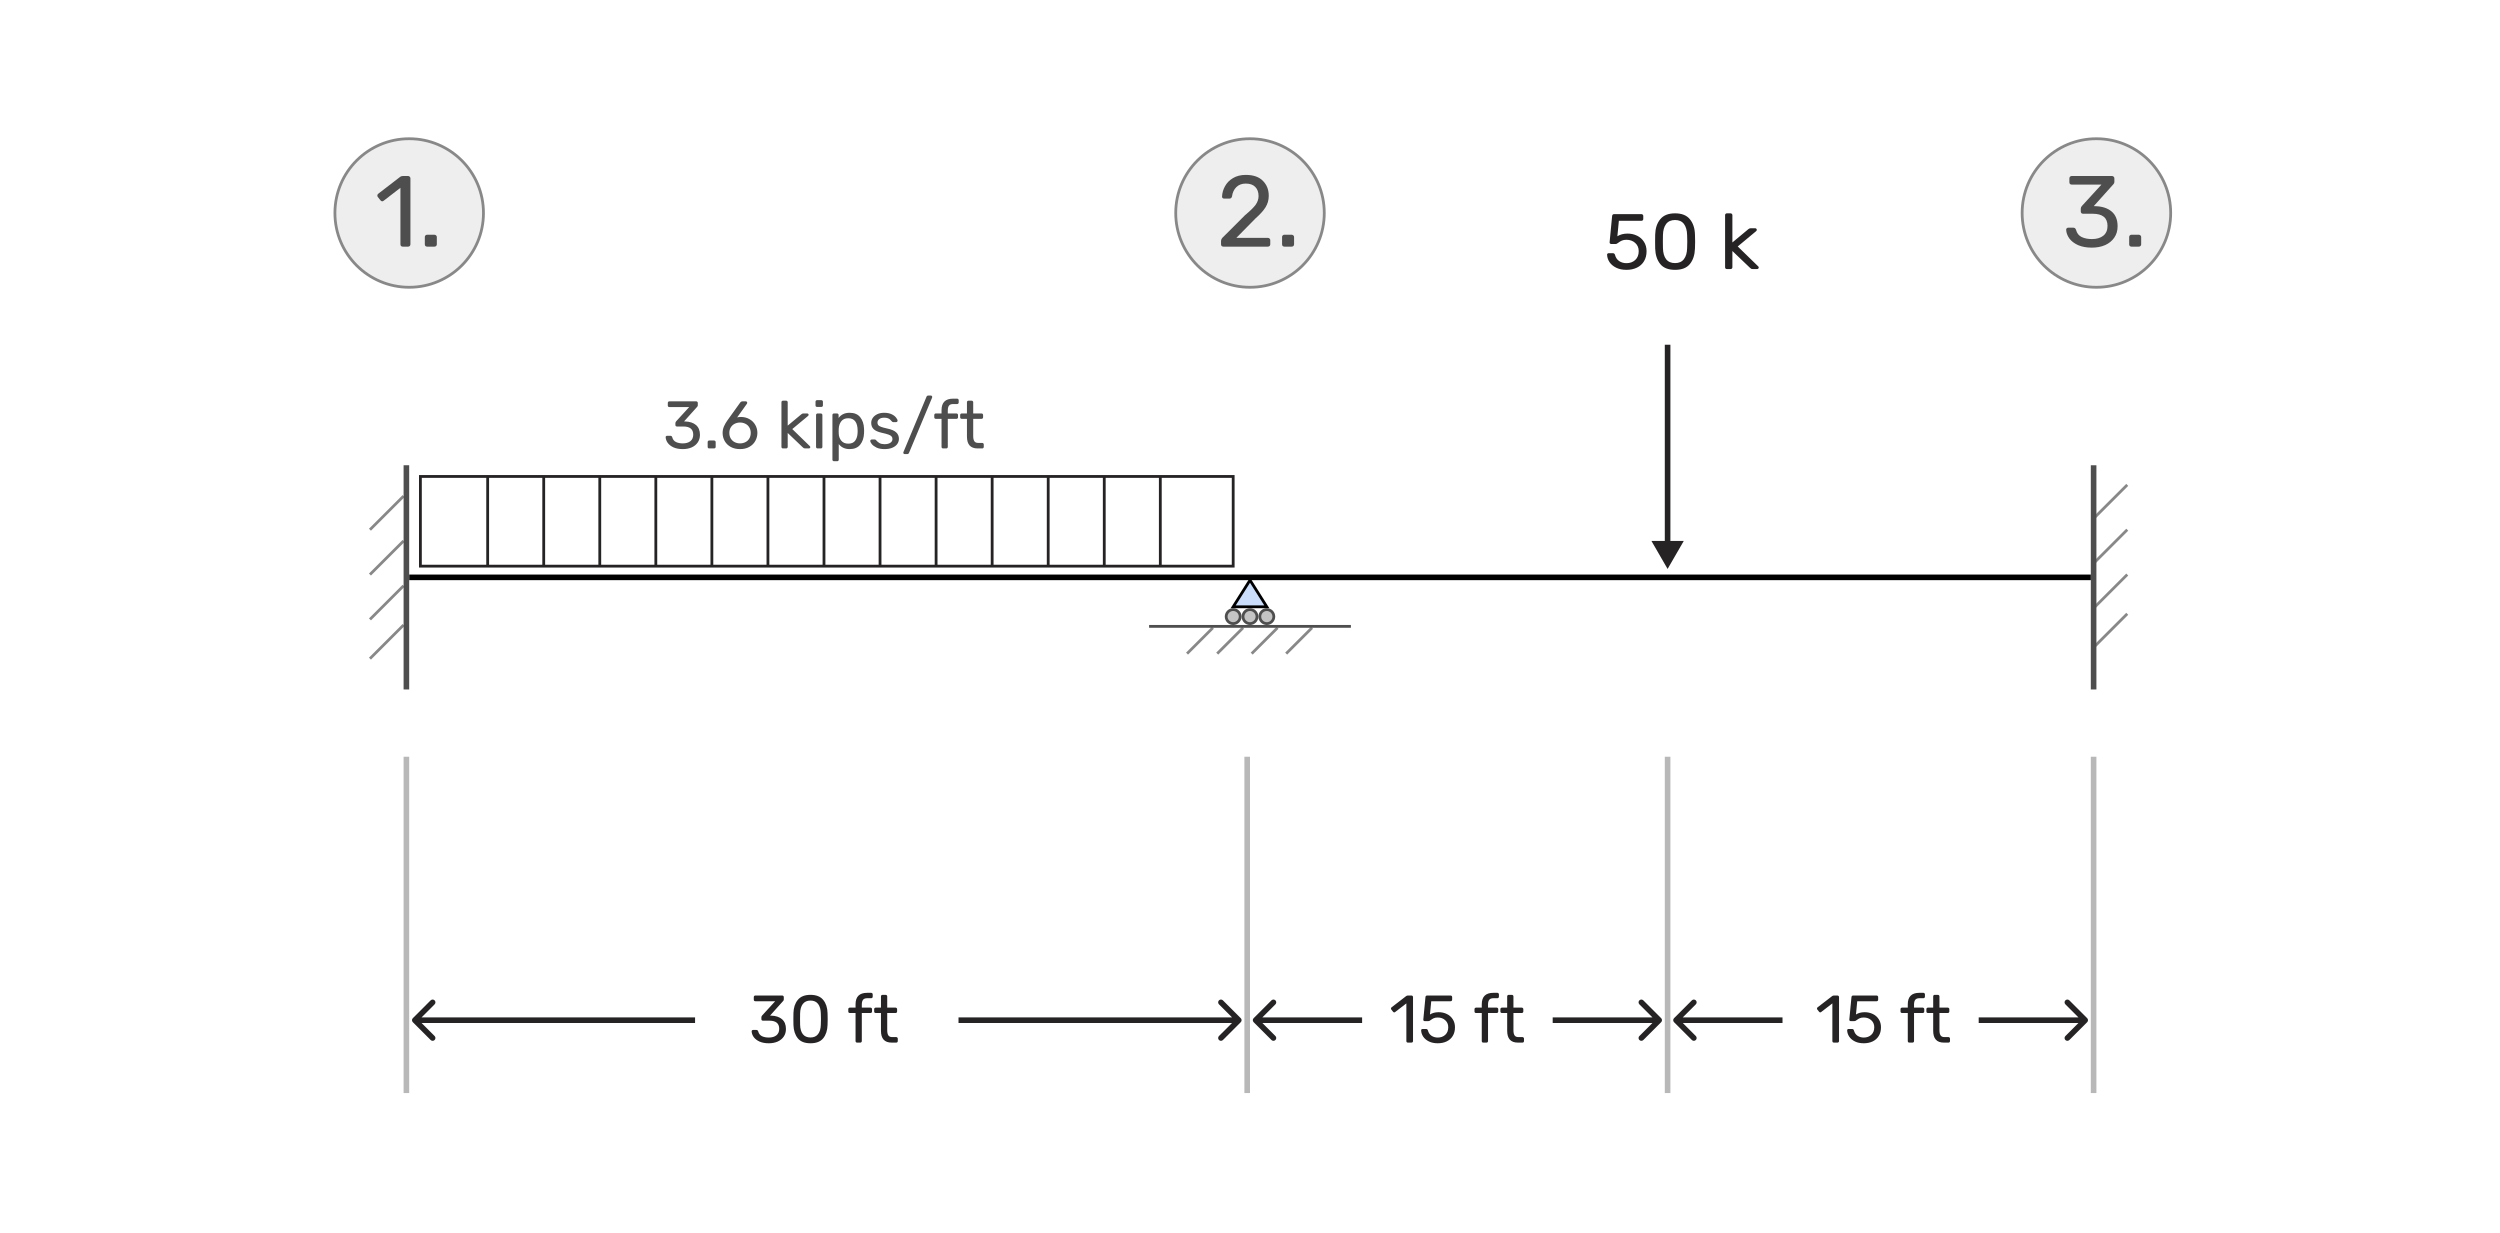 <svg width="446" height="220" viewBox="0 0 446 220" fill="none" xmlns="http://www.w3.org/2000/svg">
<path d="M216.381 111.994L211.769 116.606" stroke="#888888" stroke-width="0.5"/>
<path d="M234.063 111.994L229.45 116.606" stroke="#888888" stroke-width="0.5"/>
<path d="M227.912 111.994L223.3 116.606" stroke="#888888" stroke-width="0.5"/>
<path d="M221.763 111.994L217.15 116.606" stroke="#888888" stroke-width="0.5"/>
<path d="M73 103L223 103" stroke="black"/>
<path d="M72 111.5L66 117.5" stroke="#888888" stroke-width="0.5"/>
<path d="M72 88.5L66 94.5" stroke="#888888" stroke-width="0.5"/>
<path d="M72 96.5L66 102.5" stroke="#888888" stroke-width="0.5"/>
<path d="M72 104.5L66 110.5" stroke="#888888" stroke-width="0.5"/>
<line x1="72.5" y1="123" x2="72.5" y2="83" stroke="#4E4E4E"/>
<path d="M223 103.5L226 108.25H220L223 103.5Z" fill="#CADEFC" stroke="black" stroke-width="0.5"/>
<path d="M379.5 109.5L373.5 115.5" stroke="#888888" stroke-width="0.5"/>
<path d="M379.5 86.5L373.5 92.5" stroke="#888888" stroke-width="0.5"/>
<path d="M379.5 94.5L373.5 100.5" stroke="#888888" stroke-width="0.5"/>
<path d="M379.5 102.5L373.5 108.5" stroke="#888888" stroke-width="0.5"/>
<line y1="-0.5" x2="40" y2="-0.5" transform="matrix(0 -1 -1 0 373 123)" stroke="#4E4E4E"/>
<path d="M223 103L373 103" stroke="black"/>
<line x1="205" y1="111.744" x2="241" y2="111.744" stroke="#4E4E4E" stroke-width="0.5"/>
<circle cx="226" cy="110" r="1.25" fill="#C4C4C4" stroke="#4E4E4E" stroke-width="0.5"/>
<circle cx="223" cy="110" r="1.25" fill="#C4C4C4" stroke="#4E4E4E" stroke-width="0.5"/>
<circle cx="220" cy="110" r="1.25" fill="#C4C4C4" stroke="#4E4E4E" stroke-width="0.5"/>
<path d="M75 85V101H220V85H75Z" stroke="#252323" stroke-width="0.5"/>
<path d="M207 85V101" stroke="#252323" stroke-width="0.5"/>
<path d="M197 85V101" stroke="#252323" stroke-width="0.5"/>
<path d="M187 85V101" stroke="#252323" stroke-width="0.5"/>
<path d="M177 85V101" stroke="#252323" stroke-width="0.5"/>
<path d="M167 85V101" stroke="#252323" stroke-width="0.5"/>
<path d="M157 85V101" stroke="#252323" stroke-width="0.5"/>
<path d="M147 85V101" stroke="#252323" stroke-width="0.5"/>
<path d="M137 85V101" stroke="#252323" stroke-width="0.5"/>
<path d="M127 85V101" stroke="#252323" stroke-width="0.5"/>
<path d="M117 85V101" stroke="#252323" stroke-width="0.5"/>
<path d="M107 85V101" stroke="#252323" stroke-width="0.5"/>
<path d="M97 85V101" stroke="#252323" stroke-width="0.5"/>
<path d="M87 85V101" stroke="#252323" stroke-width="0.5"/>
<path d="M121.812 80.12C121.18 80.12 120.632 80.02 120.168 79.82C119.712 79.612 119.364 79.344 119.124 79.016C118.892 78.688 118.768 78.344 118.752 77.984C118.752 77.912 118.776 77.856 118.824 77.816C118.872 77.768 118.932 77.744 119.004 77.744H119.592C119.76 77.744 119.872 77.832 119.928 78.008C120.032 78.408 120.256 78.692 120.6 78.86C120.944 79.02 121.348 79.1 121.812 79.1C122.38 79.1 122.832 78.968 123.168 78.704C123.504 78.432 123.672 78.044 123.672 77.54C123.672 76.572 123.084 76.088 121.908 76.088H120.768C120.688 76.088 120.62 76.064 120.564 76.016C120.516 75.96 120.492 75.892 120.492 75.812V75.488C120.492 75.376 120.536 75.268 120.624 75.164L122.952 72.62H119.412C119.332 72.62 119.264 72.596 119.208 72.548C119.16 72.492 119.136 72.424 119.136 72.344V71.888C119.136 71.808 119.16 71.74 119.208 71.684C119.264 71.628 119.332 71.6 119.412 71.6H124.2C124.288 71.6 124.356 71.628 124.404 71.684C124.46 71.732 124.488 71.8 124.488 71.888V72.32C124.488 72.416 124.444 72.508 124.356 72.596L122.04 75.176L122.232 75.188C123.048 75.212 123.692 75.424 124.164 75.824C124.636 76.224 124.872 76.808 124.872 77.576C124.872 78.096 124.74 78.548 124.476 78.932C124.212 79.316 123.848 79.612 123.384 79.82C122.92 80.02 122.396 80.12 121.812 80.12ZM126.523 80C126.443 80 126.375 79.976 126.319 79.928C126.271 79.872 126.247 79.804 126.247 79.724V78.86C126.247 78.78 126.271 78.716 126.319 78.668C126.375 78.612 126.443 78.584 126.523 78.584H127.387C127.467 78.584 127.535 78.612 127.591 78.668C127.647 78.716 127.675 78.78 127.675 78.86V79.724C127.675 79.804 127.647 79.872 127.591 79.928C127.535 79.976 127.467 80 127.387 80H126.523ZM132.034 80.12C131.394 80.12 130.838 79.992 130.366 79.736C129.894 79.472 129.534 79.12 129.286 78.68C129.038 78.24 128.914 77.76 128.914 77.24C128.914 76.816 128.998 76.416 129.166 76.04C129.342 75.656 129.538 75.316 129.754 75.02L132.034 71.84C132.042 71.832 132.066 71.804 132.106 71.756C132.138 71.708 132.182 71.672 132.238 71.648C132.294 71.616 132.358 71.6 132.43 71.6H133.066C133.138 71.6 133.194 71.628 133.234 71.684C133.282 71.732 133.306 71.792 133.306 71.864C133.306 71.92 133.29 71.972 133.258 72.02L131.506 74.468C131.682 74.412 131.91 74.384 132.19 74.384C132.766 74.392 133.274 74.524 133.714 74.78C134.162 75.036 134.506 75.38 134.746 75.812C134.994 76.244 135.118 76.716 135.118 77.228C135.118 77.74 134.994 78.22 134.746 78.668C134.506 79.108 134.15 79.46 133.678 79.724C133.214 79.988 132.666 80.12 132.034 80.12ZM132.022 79.1C132.366 79.1 132.682 79.028 132.97 78.884C133.266 78.74 133.498 78.528 133.666 78.248C133.842 77.96 133.93 77.62 133.93 77.228C133.93 76.844 133.842 76.512 133.666 76.232C133.498 75.952 133.266 75.74 132.97 75.596C132.682 75.452 132.366 75.38 132.022 75.38C131.686 75.38 131.37 75.452 131.074 75.596C130.786 75.74 130.554 75.952 130.378 76.232C130.202 76.512 130.114 76.844 130.114 77.228C130.114 77.62 130.202 77.96 130.378 78.248C130.554 78.528 130.786 78.74 131.074 78.884C131.362 79.028 131.678 79.1 132.022 79.1ZM139.686 80C139.606 80 139.538 79.976 139.482 79.928C139.434 79.872 139.41 79.804 139.41 79.724V71.756C139.41 71.676 139.434 71.612 139.482 71.564C139.538 71.508 139.606 71.48 139.686 71.48H140.25C140.33 71.48 140.394 71.508 140.442 71.564C140.498 71.612 140.526 71.676 140.526 71.756V75.932L142.89 73.964C142.914 73.948 142.954 73.916 143.01 73.868C143.066 73.828 143.118 73.8 143.166 73.784C143.222 73.768 143.29 73.76 143.37 73.76H144.006C144.078 73.76 144.138 73.784 144.186 73.832C144.234 73.88 144.258 73.94 144.258 74.012C144.258 74.1 144.21 74.176 144.114 74.24L141.342 76.544L144.414 79.532C144.51 79.612 144.558 79.684 144.558 79.748C144.558 79.82 144.534 79.88 144.486 79.928C144.438 79.976 144.378 80 144.306 80H143.682C143.562 80 143.474 79.988 143.418 79.964C143.37 79.94 143.298 79.884 143.202 79.796L140.526 77.24V79.724C140.526 79.804 140.498 79.872 140.442 79.928C140.394 79.976 140.33 80 140.25 80H139.686ZM145.765 72.596C145.685 72.596 145.617 72.572 145.561 72.524C145.513 72.468 145.489 72.4 145.489 72.32V71.672C145.489 71.592 145.513 71.524 145.561 71.468C145.617 71.412 145.685 71.384 145.765 71.384H146.521C146.601 71.384 146.669 71.412 146.725 71.468C146.781 71.524 146.809 71.592 146.809 71.672V72.32C146.809 72.4 146.781 72.468 146.725 72.524C146.669 72.572 146.601 72.596 146.521 72.596H145.765ZM145.861 80C145.781 80 145.713 79.976 145.657 79.928C145.609 79.872 145.585 79.804 145.585 79.724V74.036C145.585 73.956 145.609 73.892 145.657 73.844C145.713 73.788 145.781 73.76 145.861 73.76H146.437C146.517 73.76 146.581 73.788 146.629 73.844C146.685 73.892 146.713 73.956 146.713 74.036V79.724C146.713 79.804 146.685 79.872 146.629 79.928C146.581 79.976 146.517 80 146.437 80H145.861ZM148.78 82.28C148.7 82.28 148.632 82.252 148.576 82.196C148.528 82.148 148.504 82.084 148.504 82.004V74.036C148.504 73.956 148.528 73.892 148.576 73.844C148.632 73.788 148.7 73.76 148.78 73.76H149.332C149.412 73.76 149.476 73.788 149.524 73.844C149.58 73.892 149.608 73.956 149.608 74.036V74.564C150.056 73.948 150.712 73.64 151.576 73.64C152.416 73.64 153.044 73.904 153.46 74.432C153.884 74.96 154.112 75.64 154.144 76.472C154.152 76.56 154.156 76.696 154.156 76.88C154.156 77.064 154.152 77.2 154.144 77.288C154.112 78.112 153.884 78.792 153.46 79.328C153.036 79.856 152.408 80.12 151.576 80.12C150.744 80.12 150.096 79.82 149.632 79.22V82.004C149.632 82.084 149.608 82.148 149.56 82.196C149.512 82.252 149.448 82.28 149.368 82.28H148.78ZM151.324 79.148C151.892 79.148 152.304 78.972 152.56 78.62C152.824 78.268 152.968 77.804 152.992 77.228C153 77.148 153.004 77.032 153.004 76.88C153.004 75.368 152.444 74.612 151.324 74.612C150.772 74.612 150.356 74.796 150.076 75.164C149.804 75.524 149.656 75.956 149.632 76.46L149.62 76.916L149.632 77.384C149.648 77.856 149.8 78.268 150.088 78.62C150.376 78.972 150.788 79.148 151.324 79.148ZM157.8 80.12C157.24 80.12 156.768 80.032 156.384 79.856C156.008 79.672 155.724 79.464 155.532 79.232C155.348 79 155.256 78.808 155.256 78.656C155.256 78.576 155.284 78.516 155.34 78.476C155.404 78.428 155.468 78.404 155.532 78.404H156.072C156.152 78.404 156.224 78.444 156.288 78.524C156.48 78.748 156.688 78.924 156.912 79.052C157.136 79.18 157.436 79.244 157.812 79.244C158.228 79.244 158.564 79.164 158.82 79.004C159.084 78.836 159.216 78.608 159.216 78.32C159.216 78.128 159.16 77.972 159.048 77.852C158.944 77.724 158.76 77.616 158.496 77.528C158.24 77.432 157.856 77.328 157.344 77.216C156.648 77.064 156.152 76.844 155.856 76.556C155.568 76.268 155.424 75.896 155.424 75.44C155.424 75.136 155.512 74.848 155.688 74.576C155.872 74.296 156.136 74.072 156.48 73.904C156.832 73.728 157.252 73.64 157.74 73.64C158.252 73.64 158.688 73.724 159.048 73.892C159.408 74.06 159.676 74.26 159.852 74.492C160.036 74.716 160.128 74.904 160.128 75.056C160.128 75.128 160.1 75.188 160.044 75.236C159.996 75.284 159.936 75.308 159.864 75.308H159.36C159.264 75.308 159.184 75.268 159.12 75.188C158.992 75.036 158.88 74.92 158.784 74.84C158.696 74.752 158.564 74.676 158.388 74.612C158.22 74.548 158.004 74.516 157.74 74.516C157.356 74.516 157.06 74.6 156.852 74.768C156.644 74.928 156.54 75.14 156.54 75.404C156.54 75.572 156.584 75.716 156.672 75.836C156.76 75.948 156.928 76.052 157.176 76.148C157.432 76.244 157.8 76.344 158.28 76.448C159.04 76.608 159.576 76.84 159.888 77.144C160.208 77.44 160.368 77.82 160.368 78.284C160.368 78.628 160.268 78.94 160.068 79.22C159.868 79.5 159.572 79.72 159.18 79.88C158.796 80.04 158.336 80.12 157.8 80.12ZM161.386 81.008C161.322 81.008 161.266 80.984 161.218 80.936C161.17 80.888 161.146 80.832 161.146 80.768C161.146 80.736 161.158 80.688 161.182 80.624L165.286 70.784C165.35 70.64 165.454 70.568 165.598 70.568H166.066C166.13 70.568 166.186 70.592 166.234 70.64C166.282 70.688 166.306 70.744 166.306 70.808C166.306 70.864 166.298 70.912 166.282 70.952L162.166 80.792C162.102 80.936 161.998 81.008 161.854 81.008H161.386ZM168.247 80C168.167 80 168.099 79.976 168.043 79.928C167.995 79.872 167.971 79.804 167.971 79.724V74.72H166.951C166.871 74.72 166.803 74.696 166.747 74.648C166.699 74.592 166.675 74.524 166.675 74.444V74.036C166.675 73.956 166.699 73.892 166.747 73.844C166.803 73.788 166.871 73.76 166.951 73.76H167.971V73.16C167.971 71.8 168.659 71.12 170.035 71.12H170.755C170.835 71.12 170.899 71.148 170.947 71.204C171.003 71.252 171.031 71.316 171.031 71.396V71.804C171.031 71.884 171.003 71.952 170.947 72.008C170.899 72.056 170.835 72.08 170.755 72.08H170.059C169.699 72.08 169.447 72.176 169.303 72.368C169.159 72.552 169.087 72.836 169.087 73.22V73.76H170.635C170.715 73.76 170.779 73.788 170.827 73.844C170.883 73.892 170.911 73.956 170.911 74.036V74.444C170.911 74.524 170.883 74.592 170.827 74.648C170.779 74.696 170.715 74.72 170.635 74.72H169.087V79.724C169.087 79.804 169.059 79.872 169.003 79.928C168.955 79.976 168.891 80 168.811 80H168.247ZM174.4 80C173.136 80 172.504 79.296 172.504 77.888V74.72H171.568C171.488 74.72 171.42 74.696 171.364 74.648C171.316 74.592 171.292 74.524 171.292 74.444V74.036C171.292 73.956 171.316 73.892 171.364 73.844C171.42 73.788 171.488 73.76 171.568 73.76H172.504V71.756C172.504 71.676 172.528 71.612 172.576 71.564C172.632 71.508 172.7 71.48 172.78 71.48H173.344C173.424 71.48 173.488 71.508 173.536 71.564C173.592 71.612 173.62 71.676 173.62 71.756V73.76H175.108C175.188 73.76 175.252 73.788 175.3 73.844C175.356 73.892 175.384 73.956 175.384 74.036V74.444C175.384 74.524 175.356 74.592 175.3 74.648C175.252 74.696 175.188 74.72 175.108 74.72H173.62V77.804C173.62 78.204 173.688 78.508 173.824 78.716C173.96 78.916 174.184 79.016 174.496 79.016H175.228C175.308 79.016 175.372 79.044 175.42 79.1C175.476 79.148 175.504 79.212 175.504 79.292V79.724C175.504 79.804 175.476 79.872 175.42 79.928C175.372 79.976 175.308 80 175.228 80H174.4Z" fill="#4E4E4E"/>
<circle cx="73" cy="38" r="13.25" fill="#C4C4C4" fill-opacity="0.3" stroke="#888888" stroke-width="0.5"/>
<path d="M71.851 44C71.731 44 71.629 43.964 71.545 43.892C71.473 43.808 71.437 43.706 71.437 43.586V33.506L68.449 35.81C68.365 35.882 68.275 35.918 68.179 35.918C68.071 35.918 67.969 35.858 67.873 35.738L67.405 35.144C67.345 35.06 67.315 34.976 67.315 34.892C67.315 34.748 67.375 34.634 67.495 34.55L71.419 31.526C71.551 31.442 71.707 31.4 71.887 31.4H72.805C72.925 31.4 73.021 31.442 73.093 31.526C73.177 31.598 73.219 31.694 73.219 31.814V43.586C73.219 43.706 73.177 43.808 73.093 43.892C73.021 43.964 72.925 44 72.805 44H71.851ZM76.202 44C76.082 44 75.98 43.964 75.896 43.892C75.824 43.808 75.788 43.706 75.788 43.586V42.29C75.788 42.17 75.824 42.074 75.896 42.002C75.98 41.918 76.082 41.876 76.202 41.876H77.498C77.618 41.876 77.72 41.918 77.804 42.002C77.888 42.074 77.93 42.17 77.93 42.29V43.586C77.93 43.706 77.888 43.808 77.804 43.892C77.72 43.964 77.618 44 77.498 44H76.202Z" fill="#4E4E4E"/>
<circle cx="223" cy="38" r="13.25" fill="#C4C4C4" fill-opacity="0.3" stroke="#888888" stroke-width="0.5"/>
<path d="M218.246 44C218.126 44 218.024 43.964 217.94 43.892C217.868 43.808 217.832 43.706 217.832 43.586V43.01C217.832 42.734 217.982 42.47 218.282 42.218L222.098 38.402C223.022 37.634 223.658 37.01 224.006 36.53C224.354 36.038 224.528 35.522 224.528 34.982C224.528 34.286 224.33 33.74 223.934 33.344C223.55 32.948 222.986 32.75 222.242 32.75C221.546 32.75 220.988 32.96 220.568 33.38C220.148 33.788 219.89 34.334 219.794 35.018C219.77 35.162 219.71 35.27 219.614 35.342C219.53 35.402 219.434 35.432 219.326 35.432H218.39C218.282 35.432 218.192 35.402 218.12 35.342C218.048 35.27 218.012 35.186 218.012 35.09C218.036 34.442 218.21 33.824 218.534 33.236C218.858 32.636 219.332 32.15 219.956 31.778C220.592 31.394 221.354 31.202 222.242 31.202C223.598 31.202 224.618 31.556 225.302 32.264C225.998 32.96 226.346 33.848 226.346 34.928C226.346 35.684 226.154 36.368 225.77 36.98C225.398 37.58 224.816 38.228 224.024 38.924L220.568 42.434H226.184C226.316 42.434 226.418 42.476 226.49 42.56C226.574 42.632 226.616 42.728 226.616 42.848V43.586C226.616 43.706 226.574 43.808 226.49 43.892C226.406 43.964 226.304 44 226.184 44H218.246ZM229.135 44C229.015 44 228.913 43.964 228.829 43.892C228.757 43.808 228.721 43.706 228.721 43.586V42.29C228.721 42.17 228.757 42.074 228.829 42.002C228.913 41.918 229.015 41.876 229.135 41.876H230.431C230.551 41.876 230.653 41.918 230.737 42.002C230.821 42.074 230.863 42.17 230.863 42.29V43.586C230.863 43.706 230.821 43.808 230.737 43.892C230.653 43.964 230.551 44 230.431 44H229.135Z" fill="#4E4E4E"/>
<circle cx="374" cy="38" r="13.25" fill="#C4C4C4" fill-opacity="0.3" stroke="#888888" stroke-width="0.5"/>
<path d="M373.191 44.18C372.243 44.18 371.421 44.03 370.725 43.73C370.041 43.418 369.519 43.016 369.159 42.524C368.811 42.032 368.625 41.516 368.601 40.976C368.601 40.868 368.637 40.784 368.709 40.724C368.781 40.652 368.871 40.616 368.979 40.616H369.861C370.113 40.616 370.281 40.748 370.365 41.012C370.521 41.612 370.857 42.038 371.373 42.29C371.889 42.53 372.495 42.65 373.191 42.65C374.043 42.65 374.721 42.452 375.225 42.056C375.729 41.648 375.981 41.066 375.981 40.31C375.981 38.858 375.099 38.132 373.335 38.132H371.625C371.505 38.132 371.403 38.096 371.319 38.024C371.247 37.94 371.211 37.838 371.211 37.718V37.232C371.211 37.064 371.277 36.902 371.409 36.746L374.901 32.93H369.591C369.471 32.93 369.369 32.894 369.285 32.822C369.213 32.738 369.177 32.636 369.177 32.516V31.832C369.177 31.712 369.213 31.61 369.285 31.526C369.369 31.442 369.471 31.4 369.591 31.4H376.773C376.905 31.4 377.007 31.442 377.079 31.526C377.163 31.598 377.205 31.7 377.205 31.832V32.48C377.205 32.624 377.139 32.762 377.007 32.894L373.533 36.764L373.821 36.782C375.045 36.818 376.011 37.136 376.719 37.736C377.427 38.336 377.781 39.212 377.781 40.364C377.781 41.144 377.583 41.822 377.187 42.398C376.791 42.974 376.245 43.418 375.549 43.73C374.853 44.03 374.067 44.18 373.191 44.18ZM380.258 44C380.138 44 380.036 43.964 379.952 43.892C379.88 43.808 379.844 43.706 379.844 43.586V42.29C379.844 42.17 379.88 42.074 379.952 42.002C380.036 41.918 380.138 41.876 380.258 41.876H381.554C381.674 41.876 381.776 41.918 381.86 42.002C381.944 42.074 381.986 42.17 381.986 42.29V43.586C381.986 43.706 381.944 43.808 381.86 43.892C381.776 43.964 381.674 44 381.554 44H380.258Z" fill="#4E4E4E"/>
<path d="M297.5 101.5L300.387 96.5H294.613L297.5 101.5ZM298 97V61.5H297V97H298Z" fill="#252323"/>
<path d="M290.163 48.14C289.454 48.14 288.843 48.014 288.329 47.762C287.816 47.51 287.419 47.179 287.139 46.768C286.869 46.357 286.724 45.919 286.705 45.452V45.424C286.705 45.349 286.733 45.289 286.789 45.242C286.845 45.195 286.911 45.172 286.985 45.172H287.741C287.937 45.172 288.063 45.275 288.119 45.48C288.25 45.975 288.502 46.343 288.875 46.586C289.249 46.829 289.678 46.95 290.163 46.95C290.789 46.95 291.307 46.763 291.717 46.39C292.137 46.007 292.347 45.48 292.347 44.808C292.347 44.201 292.137 43.711 291.717 43.338C291.307 42.965 290.789 42.778 290.163 42.778C289.827 42.778 289.557 42.825 289.351 42.918C289.146 43.002 288.941 43.123 288.735 43.282C288.623 43.366 288.525 43.431 288.441 43.478C288.367 43.515 288.283 43.534 288.189 43.534H287.461C287.377 43.534 287.303 43.506 287.237 43.45C287.172 43.385 287.144 43.31 287.153 43.226L287.601 38.55C287.611 38.438 287.643 38.354 287.699 38.298C287.765 38.233 287.849 38.2 287.951 38.2H292.837C292.931 38.2 293.005 38.233 293.061 38.298C293.127 38.354 293.159 38.429 293.159 38.522V39.068C293.159 39.161 293.127 39.241 293.061 39.306C293.005 39.362 292.931 39.39 292.837 39.39H288.805L288.539 42.148C289.043 41.831 289.65 41.672 290.359 41.672C290.975 41.672 291.54 41.798 292.053 42.05C292.576 42.302 292.987 42.666 293.285 43.142C293.593 43.618 293.747 44.178 293.747 44.822C293.747 45.513 293.593 46.11 293.285 46.614C292.987 47.109 292.567 47.487 292.025 47.748C291.484 48.009 290.863 48.14 290.163 48.14ZM298.826 48.14C297.622 48.14 296.74 47.79 296.18 47.09C295.62 46.39 295.321 45.471 295.284 44.332C295.274 44.08 295.27 43.674 295.27 43.114C295.27 42.535 295.274 42.115 295.284 41.854C295.312 40.734 295.61 39.824 296.18 39.124C296.749 38.415 297.631 38.06 298.826 38.06C300.03 38.06 300.916 38.415 301.486 39.124C302.055 39.824 302.354 40.734 302.382 41.854C302.4 42.377 302.41 42.797 302.41 43.114C302.41 43.422 302.4 43.828 302.382 44.332C302.344 45.471 302.046 46.39 301.486 47.09C300.926 47.79 300.039 48.14 298.826 48.14ZM298.826 46.936C299.526 46.936 300.053 46.703 300.408 46.236C300.772 45.769 300.963 45.111 300.982 44.262C301 43.721 301.01 43.329 301.01 43.086C301.01 42.825 301 42.442 300.982 41.938C300.963 41.098 300.776 40.44 300.422 39.964C300.067 39.488 299.535 39.25 298.826 39.25C298.126 39.25 297.594 39.488 297.23 39.964C296.875 40.44 296.688 41.098 296.67 41.938L296.656 43.086L296.67 44.262C296.688 45.111 296.875 45.769 297.23 46.236C297.594 46.703 298.126 46.936 298.826 46.936ZM308.078 48C307.985 48 307.905 47.972 307.84 47.916C307.784 47.851 307.756 47.771 307.756 47.678V38.382C307.756 38.289 307.784 38.214 307.84 38.158C307.905 38.093 307.985 38.06 308.078 38.06H308.736C308.829 38.06 308.904 38.093 308.96 38.158C309.025 38.214 309.058 38.289 309.058 38.382V43.254L311.816 40.958C311.844 40.939 311.891 40.902 311.956 40.846C312.021 40.799 312.082 40.767 312.138 40.748C312.203 40.729 312.283 40.72 312.376 40.72H313.118C313.202 40.72 313.272 40.748 313.328 40.804C313.384 40.86 313.412 40.93 313.412 41.014C313.412 41.117 313.356 41.205 313.244 41.28L310.01 43.968L313.594 47.454C313.706 47.547 313.762 47.631 313.762 47.706C313.762 47.79 313.734 47.86 313.678 47.916C313.622 47.972 313.552 48 313.468 48H312.74C312.6 48 312.497 47.986 312.432 47.958C312.376 47.93 312.292 47.865 312.18 47.762L309.058 44.78V47.678C309.058 47.771 309.025 47.851 308.96 47.916C308.904 47.972 308.829 48 308.736 48H308.078Z" fill="#252323"/>
<line x1="72.5" y1="195" x2="72.5" y2="135" stroke="#B8B8B8"/>
<line x1="373.5" y1="195" x2="373.5" y2="135" stroke="#B8B8B8"/>
<line x1="297.5" y1="195" x2="297.5" y2="135" stroke="#B8B8B8"/>
<line x1="222.5" y1="195" x2="222.5" y2="135" stroke="#B8B8B8"/>
<path d="M73.646 181.646C73.451 181.842 73.451 182.158 73.646 182.354L76.828 185.536C77.024 185.731 77.34 185.731 77.535 185.536C77.731 185.34 77.731 185.024 77.535 184.828L74.707 182L77.535 179.172C77.731 178.976 77.731 178.66 77.535 178.464C77.34 178.269 77.024 178.269 76.828 178.464L73.646 181.646ZM124 181.5H74V182.5H124V181.5Z" fill="#252323"/>
<path d="M221.354 182.354C221.549 182.158 221.549 181.842 221.354 181.646L218.172 178.464C217.976 178.269 217.66 178.269 217.464 178.464C217.269 178.66 217.269 178.976 217.464 179.172L220.293 182L217.464 184.828C217.269 185.024 217.269 185.34 217.464 185.536C217.66 185.731 217.976 185.731 218.172 185.536L221.354 182.354ZM221 181.5H171V182.5H221V181.5Z" fill="#252323"/>
<path d="M372.354 182.354C372.549 182.158 372.549 181.842 372.354 181.646L369.172 178.464C368.976 178.269 368.66 178.269 368.464 178.464C368.269 178.66 368.269 178.976 368.464 179.172L371.293 182L368.464 184.828C368.269 185.024 368.269 185.34 368.464 185.536C368.66 185.731 368.976 185.731 369.172 185.536L372.354 182.354ZM372 181.5L353 181.5L353 182.5L372 182.5L372 181.5Z" fill="#252323"/>
<path d="M296.354 182.354C296.549 182.158 296.549 181.842 296.354 181.646L293.172 178.464C292.976 178.269 292.66 178.269 292.464 178.464C292.269 178.66 292.269 178.976 292.464 179.172L295.293 182L292.464 184.828C292.269 185.024 292.269 185.34 292.464 185.536C292.66 185.731 292.976 185.731 293.172 185.536L296.354 182.354ZM296 181.5L277 181.5L277 182.5L296 182.5L296 181.5Z" fill="#252323"/>
<path d="M298.646 181.646C298.451 181.842 298.451 182.158 298.646 182.354L301.828 185.536C302.024 185.731 302.34 185.731 302.536 185.536C302.731 185.34 302.731 185.024 302.536 184.828L299.707 182L302.536 179.172C302.731 178.976 302.731 178.66 302.536 178.464C302.34 178.269 302.024 178.269 301.828 178.464L298.646 181.646ZM318 181.5L299 181.5L299 182.5L318 182.5L318 181.5Z" fill="#252323"/>
<path d="M223.646 181.646C223.451 181.842 223.451 182.158 223.646 182.354L226.828 185.536C227.024 185.731 227.34 185.731 227.536 185.536C227.731 185.34 227.731 185.024 227.536 184.828L224.707 182L227.536 179.172C227.731 178.976 227.731 178.66 227.536 178.464C227.34 178.269 227.024 178.269 226.828 178.464L223.646 181.646ZM243 181.5L224 181.5L224 182.5L243 182.5L243 181.5Z" fill="#252323"/>
<path d="M137.152 186.12C136.52 186.12 135.972 186.02 135.508 185.82C135.052 185.612 134.704 185.344 134.464 185.016C134.232 184.688 134.108 184.344 134.092 183.984C134.092 183.912 134.116 183.856 134.164 183.816C134.212 183.768 134.272 183.744 134.344 183.744H134.932C135.1 183.744 135.212 183.832 135.268 184.008C135.372 184.408 135.596 184.692 135.94 184.86C136.284 185.02 136.688 185.1 137.152 185.1C137.72 185.1 138.172 184.968 138.508 184.704C138.844 184.432 139.012 184.044 139.012 183.54C139.012 182.572 138.424 182.088 137.248 182.088H136.108C136.028 182.088 135.96 182.064 135.904 182.016C135.856 181.96 135.832 181.892 135.832 181.812V181.488C135.832 181.376 135.876 181.268 135.964 181.164L138.292 178.62H134.752C134.672 178.62 134.604 178.596 134.548 178.548C134.5 178.492 134.476 178.424 134.476 178.344V177.888C134.476 177.808 134.5 177.74 134.548 177.684C134.604 177.628 134.672 177.6 134.752 177.6H139.54C139.628 177.6 139.696 177.628 139.744 177.684C139.8 177.732 139.828 177.8 139.828 177.888V178.32C139.828 178.416 139.784 178.508 139.696 178.596L137.38 181.176L137.572 181.188C138.388 181.212 139.032 181.424 139.504 181.824C139.976 182.224 140.212 182.808 140.212 183.576C140.212 184.096 140.08 184.548 139.816 184.932C139.552 185.316 139.188 185.612 138.724 185.82C138.26 186.02 137.736 186.12 137.152 186.12ZM144.587 186.12C143.555 186.12 142.799 185.82 142.319 185.22C141.839 184.62 141.583 183.832 141.551 182.856C141.543 182.64 141.539 182.292 141.539 181.812C141.539 181.316 141.543 180.956 141.551 180.732C141.575 179.772 141.831 178.992 142.319 178.392C142.807 177.784 143.563 177.48 144.587 177.48C145.619 177.48 146.379 177.784 146.867 178.392C147.355 178.992 147.611 179.772 147.635 180.732C147.651 181.18 147.659 181.54 147.659 181.812C147.659 182.076 147.651 182.424 147.635 182.856C147.603 183.832 147.347 184.62 146.867 185.22C146.387 185.82 145.627 186.12 144.587 186.12ZM144.587 185.088C145.187 185.088 145.639 184.888 145.943 184.488C146.255 184.088 146.419 183.524 146.435 182.796C146.451 182.332 146.459 181.996 146.459 181.788C146.459 181.564 146.451 181.236 146.435 180.804C146.419 180.084 146.259 179.52 145.955 179.112C145.651 178.704 145.195 178.5 144.587 178.5C143.987 178.5 143.531 178.704 143.219 179.112C142.915 179.52 142.755 180.084 142.739 180.804L142.727 181.788L142.739 182.796C142.755 183.524 142.915 184.088 143.219 184.488C143.531 184.888 143.987 185.088 144.587 185.088ZM152.907 186C152.827 186 152.759 185.976 152.703 185.928C152.655 185.872 152.631 185.804 152.631 185.724V180.72H151.611C151.531 180.72 151.463 180.696 151.407 180.648C151.359 180.592 151.335 180.524 151.335 180.444V180.036C151.335 179.956 151.359 179.892 151.407 179.844C151.463 179.788 151.531 179.76 151.611 179.76H152.631V179.16C152.631 177.8 153.319 177.12 154.695 177.12H155.415C155.495 177.12 155.559 177.148 155.607 177.204C155.663 177.252 155.691 177.316 155.691 177.396V177.804C155.691 177.884 155.663 177.952 155.607 178.008C155.559 178.056 155.495 178.08 155.415 178.08H154.719C154.359 178.08 154.107 178.176 153.963 178.368C153.819 178.552 153.747 178.836 153.747 179.22V179.76H155.295C155.375 179.76 155.439 179.788 155.487 179.844C155.543 179.892 155.571 179.956 155.571 180.036V180.444C155.571 180.524 155.543 180.592 155.487 180.648C155.439 180.696 155.375 180.72 155.295 180.72H153.747V185.724C153.747 185.804 153.719 185.872 153.663 185.928C153.615 185.976 153.551 186 153.471 186H152.907ZM159.06 186C157.796 186 157.164 185.296 157.164 183.888V180.72H156.228C156.148 180.72 156.08 180.696 156.024 180.648C155.976 180.592 155.952 180.524 155.952 180.444V180.036C155.952 179.956 155.976 179.892 156.024 179.844C156.08 179.788 156.148 179.76 156.228 179.76H157.164V177.756C157.164 177.676 157.188 177.612 157.236 177.564C157.292 177.508 157.36 177.48 157.44 177.48H158.004C158.084 177.48 158.148 177.508 158.196 177.564C158.252 177.612 158.28 177.676 158.28 177.756V179.76H159.768C159.848 179.76 159.912 179.788 159.96 179.844C160.016 179.892 160.044 179.956 160.044 180.036V180.444C160.044 180.524 160.016 180.592 159.96 180.648C159.912 180.696 159.848 180.72 159.768 180.72H158.28V183.804C158.28 184.204 158.348 184.508 158.484 184.716C158.62 184.916 158.844 185.016 159.156 185.016H159.888C159.968 185.016 160.032 185.044 160.08 185.1C160.136 185.148 160.164 185.212 160.164 185.292V185.724C160.164 185.804 160.136 185.872 160.08 185.928C160.032 185.976 159.968 186 159.888 186H159.06Z" fill="#252323"/>
<path d="M251.171 186C251.091 186 251.023 185.976 250.967 185.928C250.919 185.872 250.895 185.804 250.895 185.724V179.004L248.903 180.54C248.847 180.588 248.787 180.612 248.723 180.612C248.651 180.612 248.583 180.572 248.519 180.492L248.207 180.096C248.167 180.04 248.147 179.984 248.147 179.928C248.147 179.832 248.187 179.756 248.267 179.7L250.883 177.684C250.971 177.628 251.075 177.6 251.195 177.6H251.807C251.887 177.6 251.951 177.628 251.999 177.684C252.055 177.732 252.083 177.796 252.083 177.876V185.724C252.083 185.804 252.055 185.872 251.999 185.928C251.951 185.976 251.887 186 251.807 186H251.171ZM256.496 186.12C255.888 186.12 255.364 186.012 254.924 185.796C254.484 185.58 254.144 185.296 253.904 184.944C253.672 184.592 253.548 184.216 253.532 183.816V183.792C253.532 183.728 253.556 183.676 253.604 183.636C253.652 183.596 253.708 183.576 253.772 183.576H254.42C254.588 183.576 254.696 183.664 254.744 183.84C254.856 184.264 255.072 184.58 255.392 184.788C255.712 184.996 256.08 185.1 256.496 185.1C257.032 185.1 257.476 184.94 257.828 184.62C258.188 184.292 258.368 183.84 258.368 183.264C258.368 182.744 258.188 182.324 257.828 182.004C257.476 181.684 257.032 181.524 256.496 181.524C256.208 181.524 255.976 181.564 255.8 181.644C255.624 181.716 255.448 181.82 255.272 181.956C255.176 182.028 255.092 182.084 255.02 182.124C254.956 182.156 254.884 182.172 254.804 182.172H254.18C254.108 182.172 254.044 182.148 253.988 182.1C253.932 182.044 253.908 181.98 253.916 181.908L254.3 177.9C254.308 177.804 254.336 177.732 254.384 177.684C254.44 177.628 254.512 177.6 254.6 177.6H258.788C258.868 177.6 258.932 177.628 258.98 177.684C259.036 177.732 259.064 177.796 259.064 177.876V178.344C259.064 178.424 259.036 178.492 258.98 178.548C258.932 178.596 258.868 178.62 258.788 178.62H255.332L255.104 180.984C255.536 180.712 256.056 180.576 256.664 180.576C257.192 180.576 257.676 180.684 258.116 180.9C258.564 181.116 258.916 181.428 259.172 181.836C259.436 182.244 259.568 182.724 259.568 183.276C259.568 183.868 259.436 184.38 259.172 184.812C258.916 185.236 258.556 185.56 258.092 185.784C257.628 186.008 257.096 186.12 256.496 186.12ZM264.624 186C264.544 186 264.476 185.976 264.42 185.928C264.372 185.872 264.348 185.804 264.348 185.724V180.72H263.328C263.248 180.72 263.18 180.696 263.124 180.648C263.076 180.592 263.052 180.524 263.052 180.444V180.036C263.052 179.956 263.076 179.892 263.124 179.844C263.18 179.788 263.248 179.76 263.328 179.76H264.348V179.16C264.348 177.8 265.036 177.12 266.412 177.12H267.132C267.212 177.12 267.276 177.148 267.324 177.204C267.38 177.252 267.408 177.316 267.408 177.396V177.804C267.408 177.884 267.38 177.952 267.324 178.008C267.276 178.056 267.212 178.08 267.132 178.08H266.436C266.076 178.08 265.824 178.176 265.68 178.368C265.536 178.552 265.464 178.836 265.464 179.22V179.76H267.012C267.092 179.76 267.156 179.788 267.204 179.844C267.26 179.892 267.288 179.956 267.288 180.036V180.444C267.288 180.524 267.26 180.592 267.204 180.648C267.156 180.696 267.092 180.72 267.012 180.72H265.464V185.724C265.464 185.804 265.436 185.872 265.38 185.928C265.332 185.976 265.268 186 265.188 186H264.624ZM270.777 186C269.513 186 268.881 185.296 268.881 183.888V180.72H267.945C267.865 180.72 267.797 180.696 267.741 180.648C267.693 180.592 267.669 180.524 267.669 180.444V180.036C267.669 179.956 267.693 179.892 267.741 179.844C267.797 179.788 267.865 179.76 267.945 179.76H268.881V177.756C268.881 177.676 268.905 177.612 268.953 177.564C269.009 177.508 269.077 177.48 269.157 177.48H269.721C269.801 177.48 269.865 177.508 269.913 177.564C269.969 177.612 269.997 177.676 269.997 177.756V179.76H271.485C271.565 179.76 271.629 179.788 271.677 179.844C271.733 179.892 271.761 179.956 271.761 180.036V180.444C271.761 180.524 271.733 180.592 271.677 180.648C271.629 180.696 271.565 180.72 271.485 180.72H269.997V183.804C269.997 184.204 270.065 184.508 270.201 184.716C270.337 184.916 270.561 185.016 270.873 185.016H271.605C271.685 185.016 271.749 185.044 271.797 185.1C271.853 185.148 271.881 185.212 271.881 185.292V185.724C271.881 185.804 271.853 185.872 271.797 185.928C271.749 185.976 271.685 186 271.605 186H270.777Z" fill="#252323"/>
<path d="M327.171 186C327.091 186 327.023 185.976 326.967 185.928C326.919 185.872 326.895 185.804 326.895 185.724V179.004L324.903 180.54C324.847 180.588 324.787 180.612 324.723 180.612C324.651 180.612 324.583 180.572 324.519 180.492L324.207 180.096C324.167 180.04 324.147 179.984 324.147 179.928C324.147 179.832 324.187 179.756 324.267 179.7L326.883 177.684C326.971 177.628 327.075 177.6 327.195 177.6H327.807C327.887 177.6 327.951 177.628 327.999 177.684C328.055 177.732 328.083 177.796 328.083 177.876V185.724C328.083 185.804 328.055 185.872 327.999 185.928C327.951 185.976 327.887 186 327.807 186H327.171ZM332.496 186.12C331.888 186.12 331.364 186.012 330.924 185.796C330.484 185.58 330.144 185.296 329.904 184.944C329.672 184.592 329.548 184.216 329.532 183.816V183.792C329.532 183.728 329.556 183.676 329.604 183.636C329.652 183.596 329.708 183.576 329.772 183.576H330.42C330.588 183.576 330.696 183.664 330.744 183.84C330.856 184.264 331.072 184.58 331.392 184.788C331.712 184.996 332.08 185.1 332.496 185.1C333.032 185.1 333.476 184.94 333.828 184.62C334.188 184.292 334.368 183.84 334.368 183.264C334.368 182.744 334.188 182.324 333.828 182.004C333.476 181.684 333.032 181.524 332.496 181.524C332.208 181.524 331.976 181.564 331.8 181.644C331.624 181.716 331.448 181.82 331.272 181.956C331.176 182.028 331.092 182.084 331.02 182.124C330.956 182.156 330.884 182.172 330.804 182.172H330.18C330.108 182.172 330.044 182.148 329.988 182.1C329.932 182.044 329.908 181.98 329.916 181.908L330.3 177.9C330.308 177.804 330.336 177.732 330.384 177.684C330.44 177.628 330.512 177.6 330.6 177.6H334.788C334.868 177.6 334.932 177.628 334.98 177.684C335.036 177.732 335.064 177.796 335.064 177.876V178.344C335.064 178.424 335.036 178.492 334.98 178.548C334.932 178.596 334.868 178.62 334.788 178.62H331.332L331.104 180.984C331.536 180.712 332.056 180.576 332.664 180.576C333.192 180.576 333.676 180.684 334.116 180.9C334.564 181.116 334.916 181.428 335.172 181.836C335.436 182.244 335.568 182.724 335.568 183.276C335.568 183.868 335.436 184.38 335.172 184.812C334.916 185.236 334.556 185.56 334.092 185.784C333.628 186.008 333.096 186.12 332.496 186.12ZM340.624 186C340.544 186 340.476 185.976 340.42 185.928C340.372 185.872 340.348 185.804 340.348 185.724V180.72H339.328C339.248 180.72 339.18 180.696 339.124 180.648C339.076 180.592 339.052 180.524 339.052 180.444V180.036C339.052 179.956 339.076 179.892 339.124 179.844C339.18 179.788 339.248 179.76 339.328 179.76H340.348V179.16C340.348 177.8 341.036 177.12 342.412 177.12H343.132C343.212 177.12 343.276 177.148 343.324 177.204C343.38 177.252 343.408 177.316 343.408 177.396V177.804C343.408 177.884 343.38 177.952 343.324 178.008C343.276 178.056 343.212 178.08 343.132 178.08H342.436C342.076 178.08 341.824 178.176 341.68 178.368C341.536 178.552 341.464 178.836 341.464 179.22V179.76H343.012C343.092 179.76 343.156 179.788 343.204 179.844C343.26 179.892 343.288 179.956 343.288 180.036V180.444C343.288 180.524 343.26 180.592 343.204 180.648C343.156 180.696 343.092 180.72 343.012 180.72H341.464V185.724C341.464 185.804 341.436 185.872 341.38 185.928C341.332 185.976 341.268 186 341.188 186H340.624ZM346.777 186C345.513 186 344.881 185.296 344.881 183.888V180.72H343.945C343.865 180.72 343.797 180.696 343.741 180.648C343.693 180.592 343.669 180.524 343.669 180.444V180.036C343.669 179.956 343.693 179.892 343.741 179.844C343.797 179.788 343.865 179.76 343.945 179.76H344.881V177.756C344.881 177.676 344.905 177.612 344.953 177.564C345.009 177.508 345.077 177.48 345.157 177.48H345.721C345.801 177.48 345.865 177.508 345.913 177.564C345.969 177.612 345.997 177.676 345.997 177.756V179.76H347.485C347.565 179.76 347.629 179.788 347.677 179.844C347.733 179.892 347.761 179.956 347.761 180.036V180.444C347.761 180.524 347.733 180.592 347.677 180.648C347.629 180.696 347.565 180.72 347.485 180.72H345.997V183.804C345.997 184.204 346.065 184.508 346.201 184.716C346.337 184.916 346.561 185.016 346.873 185.016H347.605C347.685 185.016 347.749 185.044 347.797 185.1C347.853 185.148 347.881 185.212 347.881 185.292V185.724C347.881 185.804 347.853 185.872 347.797 185.928C347.749 185.976 347.685 186 347.605 186H346.777Z" fill="#252323"/>
</svg>
